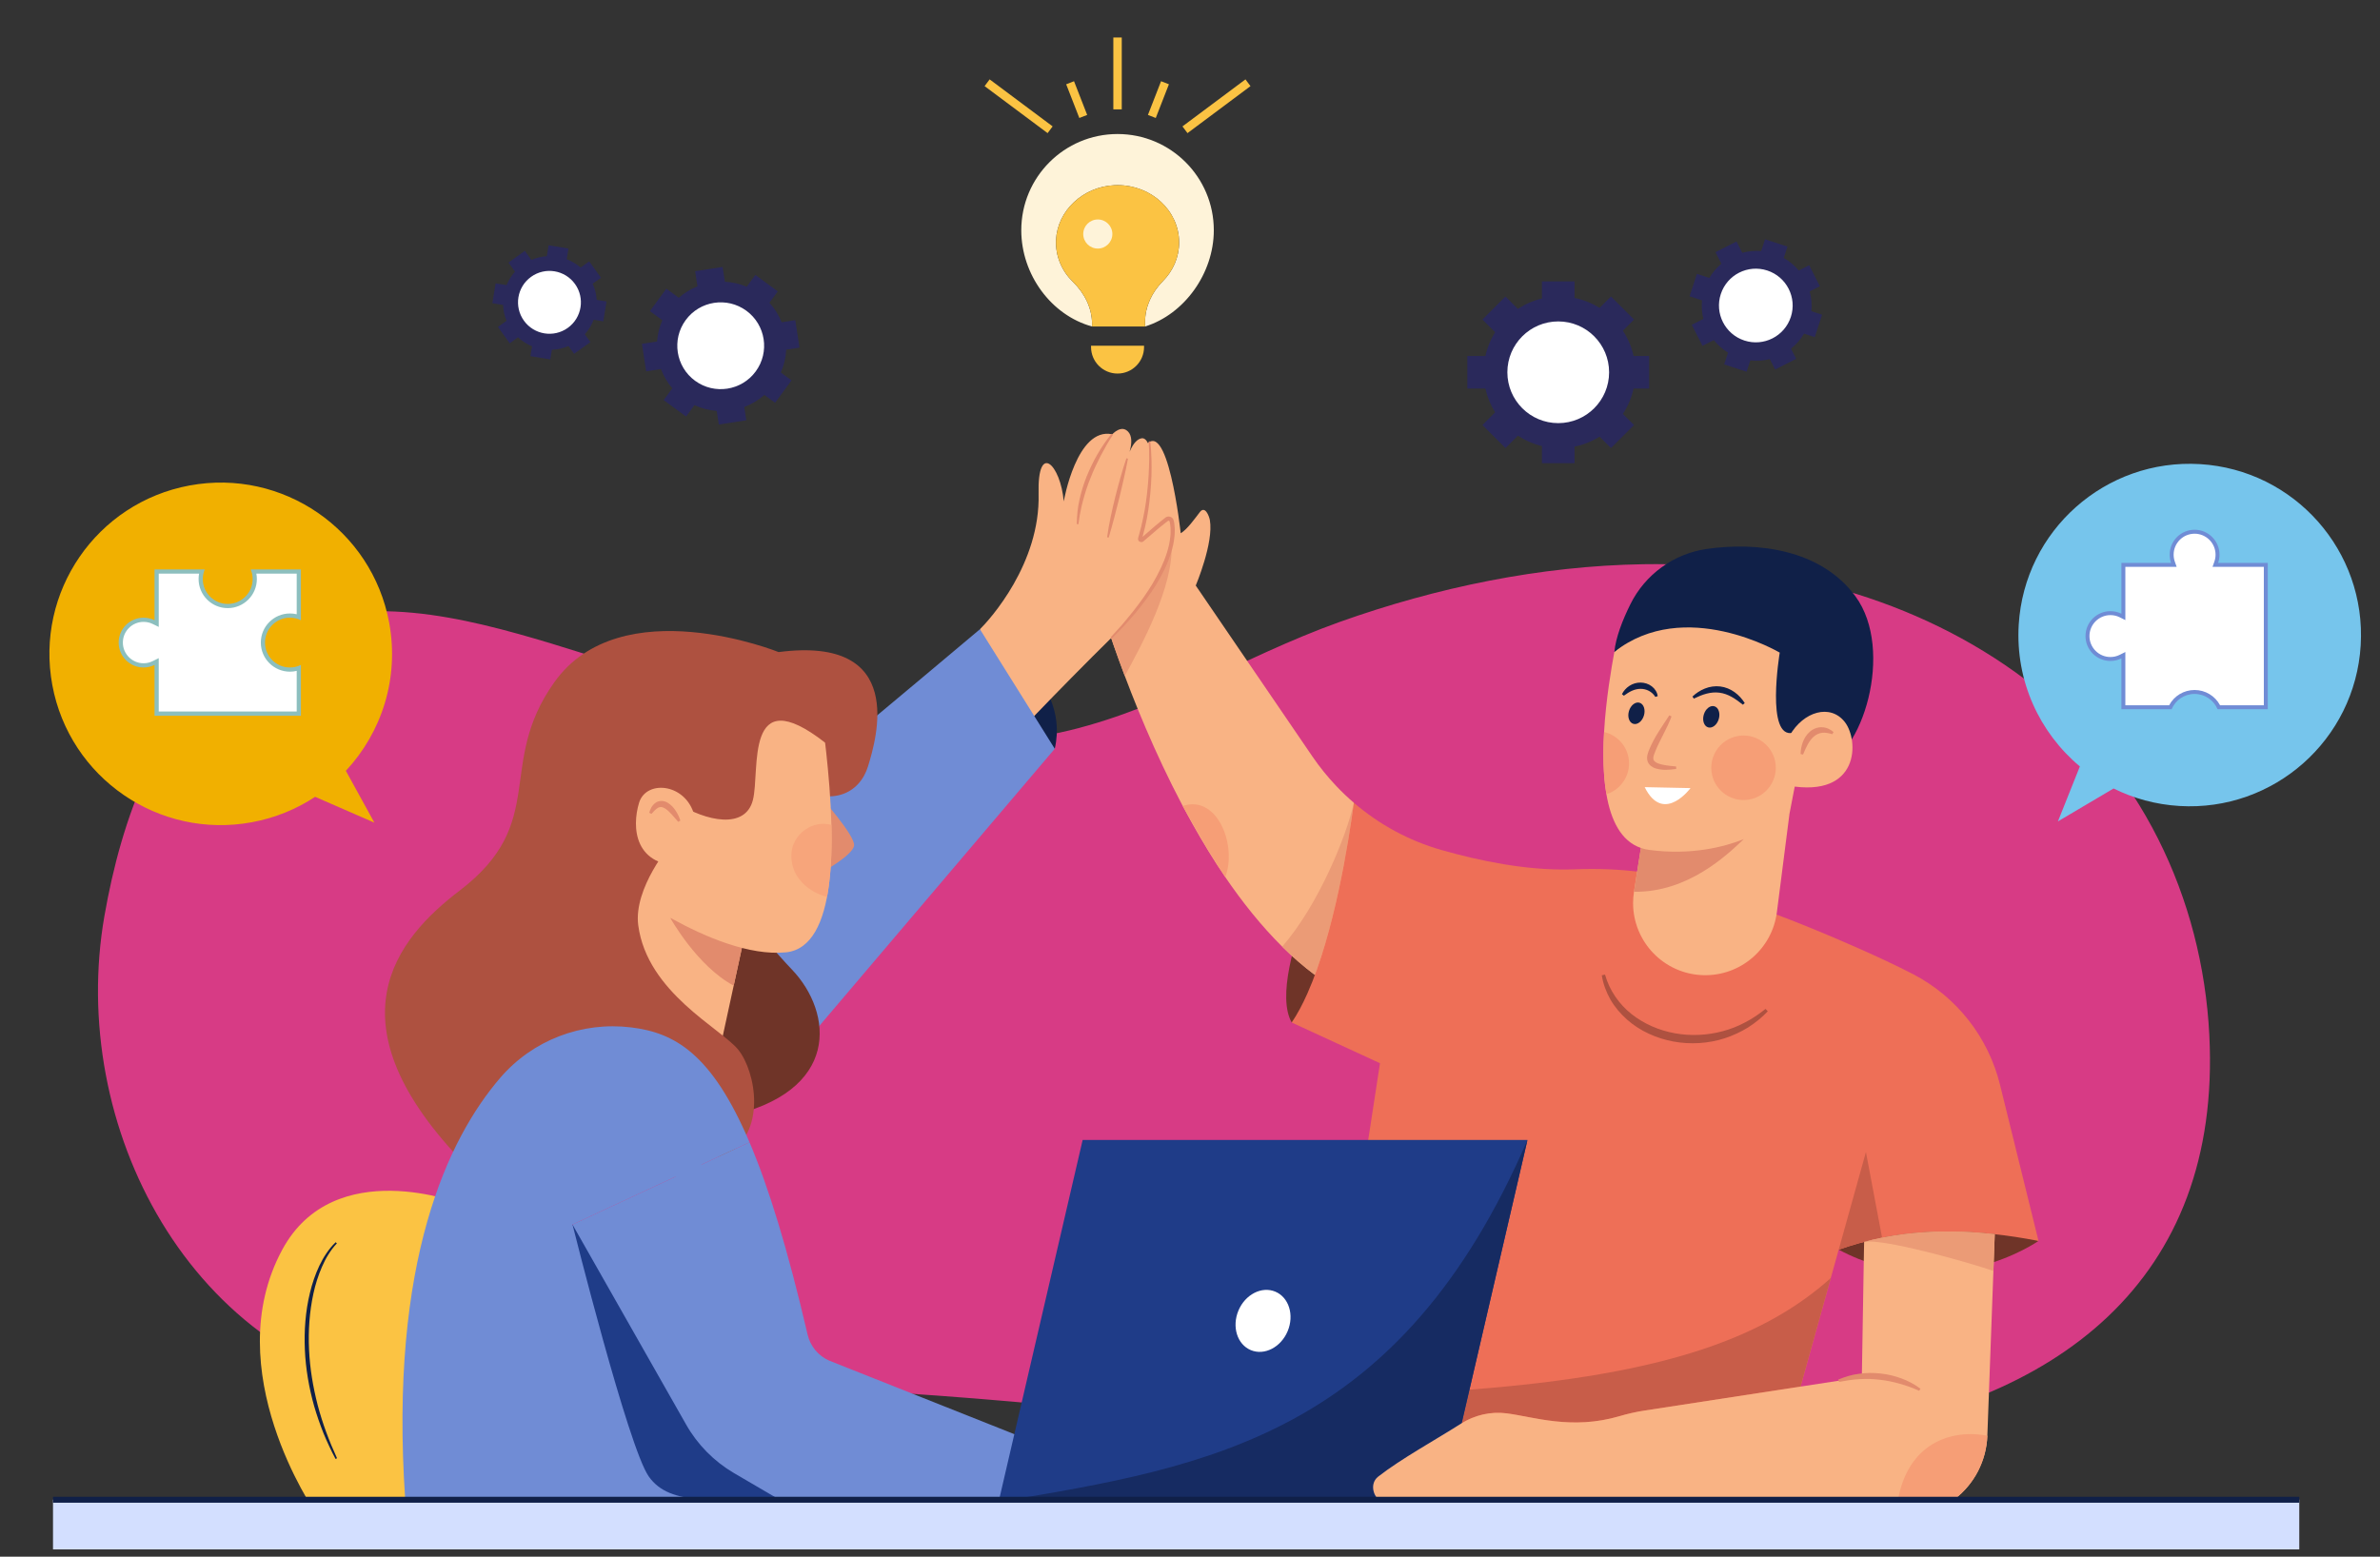 <?xml version="1.0" encoding="UTF-8" standalone="no"?>
<svg
   id="e1b1e002-d924-4d22-bacb-5c9d93bf569d"
   data-name="Layer 1"
   width="1119"
   height="732.13"
   viewBox="0 0 1119 732.13"
   version="1.1"
   sodipodi:docname="page3.svg"
   inkscape:version="1.1 (c68e22c387, 2021-05-23)"
   xmlns:inkscape="http://www.inkscape.org/namespaces/inkscape"
   xmlns:sodipodi="http://sodipodi.sourceforge.net/DTD/sodipodi-0.dtd"
   xmlns:xlink="http://www.w3.org/1999/xlink"
   xmlns="http://www.w3.org/2000/svg"
   xmlns:svg="http://www.w3.org/2000/svg"
   xmlns:rdf="http://www.w3.org/1999/02/22-rdf-syntax-ns#"
   xmlns:cc="http://creativecommons.org/ns#"
   xmlns:dc="http://purl.org/dc/elements/1.1/">
  <rect x="0" y="0" width="1119" height="732.13" fill="#333333" stroke="none"/>
  <sodipodi:namedview
     id="namedview461"
     pagecolor="#ffffff"
     bordercolor="#666666"
     borderopacity="1.0"
     inkscape:pageshadow="2"
     inkscape:pageopacity="0.0"
     inkscape:pagecheckerboard="0"
     showgrid="false"
     inkscape:zoom="0.28068785"
     inkscape:cx="1457.1347"
     inkscape:cy="844.35431"
     inkscape:window-width="1920"
     inkscape:window-height="1000"
     inkscape:window-x="-11"
     inkscape:window-y="-11"
     inkscape:window-maximized="1"
     inkscape:current-layer="e1b1e002-d924-4d22-bacb-5c9d93bf569d" />
  <defs
     id="defs10">
    <linearGradient
       id="a5379cfd-588e-41af-a564-cd72c8f0ee48"
       x1="729.01"
       y1="758.4"
       x2="729.01"
       y2="122.4"
       gradientUnits="userSpaceOnUse">
      <stop
         offset="0"
         stop-color="gray"
         stop-opacity="0.25"
         id="stop2" />
      <stop
         offset="0.54"
         stop-color="gray"
         stop-opacity="0.12"
         id="stop4" />
      <stop
         offset="1"
         stop-color="gray"
         stop-opacity="0.1"
         id="stop6" />
    </linearGradient>
    <linearGradient
       id="bd728978-41b2-43c0-bd97-469b38b81c56"
       x1="-861.71"
       y1="737.12"
       x2="-861.71"
       y2="290.85"
       gradientTransform="translate(1240.08)"
       xlink:href="#a5379cfd-588e-41af-a564-cd72c8f0ee48" />
  </defs>
  <title
     id="title12">gifts</title>
  <path
     d="m -6322.417,-742.816 h 4000 V -3409.483 h -4000 z"
     style="fill:#ffffff;fill-opacity:1;fill-rule:nonzero;stroke:none;stroke-width:0.133"
     id="path1288" />
  <g
     id="g14166">
    <g
       id="g1805"
       transform="matrix(0.348,0,0,0.348,1202.615,226.56)">
      <path
         d="m -470.85,748.06 c 16.733,331.453 -206.12,501.627 -527.547,542.053 -360.56,45.347 -730.773,-15.813 -1089.813,-46.92 -135.253,-11.72 -270.947,-20.533 -406.8,-19.787 -128.024,0.693 -266.613,35.733 -392.379,16.347 -314.377,-48.493 -476.387,-371.093 -427.4,-652.453 22.887,-131.44 73.424,-276.853 187.027,-356.68 114.261,-80.28 247.168,-59.747 372.432,-24.88 228.12,63.48 476.68,182.6 718.387,135.987 138.52,-26.72 259.253,-105.16 390.813,-152.107 131.173,-46.8 271.32,-75.96 410.787,-78.133 182.373,-2.853 368.867,44.8 516.347,156.24 155.52,117.52 238.813,295.32 248.147,480.333"
         style="fill:#d73b85;fill-opacity:1;fill-rule:nonzero;stroke:none;stroke-width:0.133"
         id="path1292" />
      <path
         d="m -701.65,1026.02 c 0,0 -125.64,88.6 -269.96,11.827 l 134.973,-75.32 134.987,63.493"
         style="fill:#6f3428;fill-opacity:1;fill-rule:nonzero;stroke:none;stroke-width:0.133"
         id="path1294" />
      <path
         d="m -1626.677,433.846 c 0,0 -122.24,229.253 -83.973,296.973 l 139.187,-77.267 -55.213,-219.707"
         style="fill:#6f3428;fill-opacity:1;fill-rule:nonzero;stroke:none;stroke-width:0.133"
         id="path1296" />
      <path
         d="m -1679.304,666.58 c -15.293,-11.427 -30.027,-24.267 -44.187,-38.253 -27.853,-27.64 -53.493,-59.707 -76.867,-93.933 v -0.053 c -15.693,-22.973 -30.36,-46.973 -43.947,-71.253 -39.293,-70.04 -70,-142.533 -91.827,-200.587 -22.8,-60.56 -36.053,-105.48 -39.573,-115.76 -0.4,-1.2 -0.68,-1.933 -0.853,-2.16 l 66.12,-189.853 c 31.96,-51.173 49.867,114.907 49.867,114.907 8.813,-5.173 19.507,-20.347 25.813,-28.547 7.107,-9.267 12.573,5.413 13.533,10.64 5.52,30.533 -19.04,88.587 -19.04,88.587 l 157.653,231.067 c 9.667,14.16 20.48,27.52 32.187,39.853 7.507,7.96 15.467,15.533 23.773,22.64 13.987,59.413 12.56,173.973 -52.653,232.707"
         style="fill:#f9b384;fill-opacity:1;fill-rule:nonzero;stroke:none;stroke-width:0.133"
         id="path1298" />
      <path
         d="m -1679.304,666.58 c -15.293,-11.427 -30.027,-24.267 -44.187,-38.253 49.307,-56.48 87.053,-150.133 96.72,-193.96 -0.093,-0.093 -0.2,-0.187 -0.293,-0.28 -1.147,-1.093 -2.213,-2.187 -2.067,-2.187 0.107,0 0.8,0.533 2.48,1.973 v 0 0 0 0 c -6.373,47.253 -22.827,152.6 -52.6,232.667 -0.013,0.013 -0.04,0.027 -0.053,0.04"
         style="fill:#eb9b76;fill-opacity:1;fill-rule:nonzero;stroke:none;stroke-width:0.133"
         id="path1300" />
      <path
         d="m -701.637,1026.046 c -86.133,-16.773 -154.027,-15.693 -211.333,-4.333 -20.813,4.16 -40.2,9.613 -58.627,16.16 l -17.347,62.133 -34.227,122.88 -22.227,79.827 -20.24,72.493 -11.373,40.88 h -611 l 96.667,-630.213 -119.293,-55.04 c 7.68,-11.307 14.733,-24.613 21.267,-39.347 36.213,-81.587 55.667,-205.253 62.72,-257.613 34.107,29.333 74.307,51.28 118.147,63.787 52.027,14.84 114.733,27.693 173.413,26.32 2.053,-0.053 4.04,-0.107 6.027,-0.16 135.72,-5.293 196.28,35.933 196.28,35.933 30.693,6.08 110.76,36.84 180.627,67.6 30.827,13.48 59.653,27.013 81.48,38.373 58.68,30.653 101.267,85.12 117.067,149.427 l 51.973,210.893"
         style="fill:#ee6f57;fill-opacity:1;fill-rule:nonzero;stroke:none;stroke-width:0.133"
         id="path1302" />
      <path
         d="m -971.597,1037.873 36.787,-131.973 21.84,115.813 v 0 c -2.52,0.507 -5.027,1.027 -7.493,1.573 -18,3.92 -34.933,8.827 -51.12,14.573 -0.013,0 -0.013,0.013 -0.013,0.013"
         style="fill:#c85d49;fill-opacity:1;fill-rule:nonzero;stroke:none;stroke-width:0.133"
         id="path1304" />
      <path
         d="m -1800.357,534.34 c -0.107,-0.16 -0.213,-0.32 -0.333,-0.48 0.12,0.16 0.227,0.32 0.333,0.48 v 0 m -0.427,-0.64 c -0.053,-0.067 -0.093,-0.133 -0.147,-0.2 0.053,0.067 0.093,0.133 0.147,0.2 m -56.893,-95.133 c -0.053,-0.107 -0.107,-0.2 -0.16,-0.293 0,0 0,0 0,-0.013 0.053,0.107 0.107,0.2 0.16,0.307"
         style="fill:#efc9c2;fill-opacity:1;fill-rule:nonzero;stroke:none;stroke-width:0.133"
         id="path1306" />
      <path
         d="m -1800.357,534.34 v 0 c -0.107,-0.16 -0.213,-0.32 -0.333,-0.48 -0.027,-0.053 -0.067,-0.107 -0.093,-0.16 -0.053,-0.067 -0.093,-0.133 -0.147,-0.2 -15.387,-22.6 -27.733,-43.44 -56.747,-94.933 -0.053,-0.107 -0.107,-0.2 -0.16,-0.307 4.667,-1.587 9.133,-2.333 13.4,-2.333 37.987,0 58.853,59.093 44.08,98.413"
         style="fill:#f69e76;fill-opacity:1;fill-rule:nonzero;stroke:none;stroke-width:0.133"
         id="path1308" />
      <path
         d="m -1023.17,1222.886 v 0 l 34.227,-122.88 6.64,-23.773 v 0 l -40.867,146.653"
         style="fill:#c89186;fill-opacity:1;fill-rule:nonzero;stroke:none;stroke-width:0.133"
         id="path1310" />
      <path
         d="m -1480.984,1272.406 10.533,-45.387 c 270.653,-20.373 400.96,-72.96 488.147,-150.787 l -6.64,23.773 -34.227,122.88 -210.48,32.347 c -11.493,1.76 -22.867,4.32 -34.067,7.627 -21.28,6.267 -41.173,8.493 -59.587,8.493 -37.48,0 -68.773,-9.227 -92.907,-12.307 -3.867,-0.507 -7.733,-0.747 -11.6,-0.747 -17.293,0 -34.347,4.933 -49.173,14.107"
         style="fill:#c85d49;fill-opacity:1;fill-rule:nonzero;stroke:none;stroke-width:0.133"
         id="path1312" />
      <path
         d="m -1936.13,262.5 v 0 c -22.8,-60.56 -36.053,-105.48 -39.573,-115.76 l 102.587,-63.547 c 3.92,57.827 -41.813,140.24 -63.013,179.307"
         style="fill:#eb9b76;fill-opacity:1;fill-rule:nonzero;stroke:none;stroke-width:0.133"
         id="path1314" />
      <path
         d="m -1287.317,666.1 c 5.987,21.28 18.867,39.867 35.747,53.293 16.947,13.387 37.36,22.2 58.667,26.013 21.293,3.867 43.453,2.853 64.453,-2.773 10.533,-2.76 20.76,-6.773 30.413,-11.96 9.787,-4.973 18.88,-11.267 27.587,-18.213 l 3.027,3.24 c -7.827,8.373 -16.92,15.6 -26.653,21.867 -9.867,6.067 -20.48,10.987 -31.56,14.6 -22.213,7.173 -46.267,8.613 -69.307,4.373 -22.973,-4.28 -45.213,-14.147 -62.813,-29.8 -8.76,-7.8 -16.44,-16.853 -22.293,-27 -5.733,-10.187 -9.88,-21.267 -11.613,-32.693 l 4.347,-0.947"
         style="fill:#ae5140;fill-opacity:1;fill-rule:nonzero;stroke:none;stroke-width:0.133"
         id="path1316" />
      <path
         d="m -1038.117,448.873 -17,132.88 c -6.32,49.64 -49.293,86.48 -99.333,85.12 -53.613,-1.427 -94.947,-45.493 -94.947,-97.293 0,-5.053 0.387,-10.227 1.187,-15.4 l 3.067,-19.44 12,-75.8 67.547,-3.467 127.48,-6.6"
         style="fill:#f9b384;fill-opacity:1;fill-rule:nonzero;stroke:none;stroke-width:0.133"
         id="path1318" />
      <path
         d="m -1274.69,229.953 c 1.893,-19.587 11.053,-42.933 21.493,-64.107 19.973,-40.467 58.613,-68.56 103.267,-75 67.08,-9.68 153.827,-0.24 201.053,64.187 53.253,72.64 9,217.88 -48.093,230.267 -57.093,12.387 -277.72,-155.347 -277.72,-155.347"
         style="fill:#102048;fill-opacity:1;fill-rule:nonzero;stroke:none;stroke-width:0.133"
         id="path1320" />
      <path
         d="m -1099.811,482.993 c -22.8,21.6 -75.333,72.147 -148.4,71.187 l 15.067,-95.24 67.547,-3.467 65.787,27.52"
         style="fill:#e28b6d;fill-opacity:1;fill-rule:nonzero;stroke:none;stroke-width:0.133"
         id="path1322" />
      <path
         d="m -1002.584,264.206 -10.173,52.933 -2.507,12.96 -10.013,52.08 -5.733,29.853 -7.107,36.84 -34.747,20.867 c 0,0 -9.493,6.373 -26.947,13.253 l -0.053,0.053 c -26.333,10.467 -70.733,22.067 -127.707,14.56 -3.987,-0.507 -7.733,-1.427 -11.253,-2.68 -26.84,-9.147 -40.6,-37.413 -46.627,-72.6 -4.44,-25.867 -4.773,-55.493 -3.133,-84.093 2.56,-44.867 10.013,-87.213 13.88,-108.253 59.76,-53.4 141.347,-63.12 201.84,-74.947 l 70.28,109.173"
         style="fill:#f9b384;fill-opacity:1;fill-rule:nonzero;stroke:none;stroke-width:0.133"
         id="path1324" />
      <path
         d="m -1274.69,229.953 c 95.187,-74.92 223.413,0.987 223.413,0.987 0,0 -19.6,118 18.307,108.253 37.907,-9.733 76.36,-88.627 76.36,-88.627 l -86.76,-125.08 -189.787,32.693 -41.533,71.773"
         style="fill:#102048;fill-opacity:1;fill-rule:nonzero;stroke:none;stroke-width:0.133"
         id="path1326" />
      <path
         d="m -1037.877,343.073 c 18.64,-32.747 54.947,-43.253 74.467,-18.413 19.507,24.84 20.267,103 -75.707,86.12 l 1.24,-67.707"
         style="fill:#f9b384;fill-opacity:1;fill-rule:nonzero;stroke:none;stroke-width:0.133"
         id="path1328" />
      <path
         d="m -1197.45,317.206 c -6.187,16.693 -15.747,31.56 -21.973,47.213 -0.72,1.893 -1.653,4.067 -2.107,5.733 -0.507,1.653 -0.773,3.267 -0.493,4.493 0.053,1.32 0.8,2.24 1.72,3.32 1.16,0.96 2.573,1.907 4.373,2.587 7.16,2.747 16.027,3.427 24.653,4.28 l 0.093,3.333 c -8.747,1.16 -17.733,2.2 -27.267,-0.56 -2.373,-0.627 -4.8,-1.88 -7.08,-3.627 -2.133,-1.907 -4.253,-4.667 -4.667,-7.773 -0.64,-3.053 -0.133,-5.907 0.56,-8.413 0.693,-2.533 1.453,-4.413 2.347,-6.573 7,-16.8 17.4,-30.947 26.853,-45.507 l 2.987,1.493"
         style="fill:#e28b6d;fill-opacity:1;fill-rule:nonzero;stroke:none;stroke-width:0.133"
         id="path1330" />
      <path
         d="m -1133.637,320.726 c -2.333,7.867 -8.76,12.907 -14.347,11.253 -5.587,-1.653 -8.227,-9.373 -5.893,-17.24 2.32,-7.88 8.747,-12.92 14.333,-11.267 5.587,1.653 8.227,9.373 5.907,17.253"
         style="fill:#102048;fill-opacity:1;fill-rule:nonzero;stroke:none;stroke-width:0.133"
         id="path1332" />
      <path
         d="m -1234.744,315.926 c -2.333,7.88 -8.747,12.92 -14.333,11.267 -5.587,-1.653 -8.24,-9.373 -5.907,-17.253 2.333,-7.867 8.747,-12.907 14.333,-11.253 5.587,1.653 8.24,9.373 5.907,17.24"
         style="fill:#102048;fill-opacity:1;fill-rule:nonzero;stroke:none;stroke-width:0.133"
         id="path1334" />
      <path
         d="m -1169.21,290.353 c 4.8,-4.56 10.48,-8.347 16.893,-10.88 6.387,-2.56 13.6,-3.64 20.68,-2.787 7.08,0.853 13.813,3.693 19.387,7.733 5.6,4.027 10.16,9.107 13.693,14.72 l -2.507,2.2 c -5.053,-3.947 -9.973,-7.693 -15.213,-10.6 -5.227,-2.893 -10.733,-4.893 -16.413,-5.627 -5.68,-0.773 -11.533,-0.213 -17.333,1.267 -5.813,1.507 -11.52,3.987 -17.293,6.707 l -1.893,-2.733"
         style="fill:#102048;fill-opacity:1;fill-rule:nonzero;stroke:none;stroke-width:0.133"
         id="path1336" />
      <path
         d="m -1219.317,290.806 c -4.653,-7.4 -12.24,-10.92 -20,-10.907 -3.867,0.013 -7.76,0.92 -11.493,2.56 -3.747,1.64 -7.307,4.013 -11.027,6.72 l -2.6,-2.093 c 2.213,-4.4 5.64,-8.36 10.027,-11.2 4.36,-2.867 9.707,-4.533 15.12,-4.467 5.4,0.053 10.853,1.747 15.147,5.067 4.307,3.253 7.413,8.16 8,13.28 l -3.173,1.04"
         style="fill:#102048;fill-opacity:1;fill-rule:nonzero;stroke:none;stroke-width:0.133"
         id="path1338" />
      <path
         d="m -1233.704,412.766 61.88,1.293 c 0,0 -34.307,46.533 -59.507,3.227 l -2.373,-4.52"
         style="fill:#ffffff;fill-opacity:1;fill-rule:nonzero;stroke:none;stroke-width:0.133"
         id="path1340" />
      <path
         d="m -1023.051,368.046 c 0.027,-5.333 0.973,-10.693 2.893,-15.88 1.88,-5.16 4.893,-10.187 9.36,-14.16 4.4,-3.973 10.627,-6.493 16.707,-6.187 6.093,0.187 11.48,2.92 15.533,6.507 l -1.667,2.893 c -4.827,-1.467 -9.467,-2.44 -13.72,-1.92 -4.227,0.507 -8,2.28 -11.267,5.093 -3.307,2.8 -6,6.64 -8.333,10.8 -2.32,4.2 -4.213,8.76 -6.24,13.493 l -3.267,-0.64"
         style="fill:#e28b6d;fill-opacity:1;fill-rule:nonzero;stroke:none;stroke-width:0.133"
         id="path1342" />
      <path
         d="m -1100.17,430.18 c -24.08,0 -43.587,-19.52 -43.587,-43.587 0,-24.08 19.507,-43.587 43.587,-43.587 24.067,0 43.587,19.507 43.587,43.587 0,24.067 -19.52,43.587 -43.587,43.587"
         style="fill:#f69e76;fill-opacity:1;fill-rule:nonzero;stroke:none;stroke-width:0.133"
         id="path1344" />
      <path
         d="m -1285.45,422.326 v 0 c -2.88,-16.773 -4.027,-35.133 -4.04,-53.76 0,-10.093 0.333,-20.28 0.907,-30.333 19.333,4.493 33.72,21.773 33.72,42.467 0,19.507 -12.907,36.053 -30.587,41.627"
         style="fill:#f69e76;fill-opacity:1;fill-rule:nonzero;stroke:none;stroke-width:0.133"
         id="path1346" />
      <path
         d="m -2131.837,199.353 c 0,0 124.107,60.733 101.093,161.52 l -82.067,22.973 -19.027,-184.493"
         style="fill:#102048;fill-opacity:1;fill-rule:nonzero;stroke:none;stroke-width:0.133"
         id="path1348" />
      <path
         d="m -2131.837,199.353 c 13.333,-13.12 81.613,-88.587 79.24,-182.893 -1.813,-71.52 29.893,-39.213 33.973,10.133 0,0 17.44,-100.933 65.52,-90.707 l -14.12,19.347 c 0,0 18.227,-34.187 32.933,-25.04 14.72,9.147 1.387,38.4 1.387,38.4 0,0 6.867,-25.36 19.48,-27.293 12.613,-1.933 24.187,37.787 -4.027,141.467 0,0 30.573,-30.307 42.64,-35.413 12.08,-5.12 11.267,74.2 -74.413,158.613 -85.667,84.413 -146.28,149.693 -146.28,149.693 l -36.333,-156.307"
         style="fill:#f9b384;fill-opacity:1;fill-rule:nonzero;stroke:none;stroke-width:0.133"
         id="path1350" />
      <path
         d="m -2631.864,612.86 c 3.011,4.653 500.027,-413.507 500.027,-413.507 l 101.093,161.52 -507.305,597.387 -93.815,-345.4"
         style="fill:#708cd5;fill-opacity:1;fill-rule:nonzero;stroke:none;stroke-width:0.133"
         id="path1352" />
      <path
         d="m -1952.224,-63.434 c -5.92,9.133 -11.4,18.627 -16.44,28.28 -4.96,9.693 -9.667,19.52 -13.587,29.653 -4.16,10.04 -7.493,20.387 -10.267,30.88 l -2.04,7.88 -1.573,8 c -1.347,5.293 -1.627,10.733 -2.653,16.133 l -2.213,-0.12 c 0.133,-11.067 1.147,-22.213 3.64,-33.053 2.453,-10.84 5.68,-21.533 9.88,-31.813 4.28,-10.24 8.973,-20.32 14.613,-29.88 5.6,-9.573 11.72,-18.8 18.88,-27.32 l 1.76,1.36"
         style="fill:#e28b6d;fill-opacity:1;fill-rule:nonzero;stroke:none;stroke-width:0.133"
         id="path1354" />
      <path
         d="m -1931.824,-31.127 c -1.653,9.013 -3.6,17.96 -5.6,26.88 -1.92,8.947 -4.227,17.8 -6.267,26.707 l -6.773,26.573 c -2.373,8.827 -4.747,17.653 -7.4,26.427 l -2.173,-0.467 c 1.187,-9.12 2.933,-18.12 4.747,-27.107 1.893,-8.96 3.973,-17.88 6.133,-26.773 2.347,-8.853 4.507,-17.747 7.08,-26.533 2.52,-8.813 5.12,-17.587 8.107,-26.28 l 2.147,0.573"
         style="fill:#e28b6d;fill-opacity:1;fill-rule:nonzero;stroke:none;stroke-width:0.133"
         id="path1356" />
      <path
         d="m -1901.677,-54.607 c 3.24,31.093 1.827,62.467 -2.773,93.4 -1.253,7.707 -2.587,15.427 -4.453,23.04 -0.88,3.827 -1.827,7.627 -2.92,11.387 l -0.787,2.84 -0.36,1.32 c 0.053,-0.133 0.027,-0.453 -0.107,-0.653 -0.173,-0.427 -0.92,-0.547 -1.293,-0.267 l 1.987,-1.76 c 5.827,-5.16 11.707,-10.267 17.667,-15.293 l 9.04,-7.453 c 1.6,-1.267 2.92,-2.347 4.813,-3.733 2.667,-1.827 6.52,-1.507 8.867,0.773 1.187,0.987 1.973,2.947 2.107,4 l 0.573,3.027 c 0.213,2.013 0.56,4.04 0.587,6.067 0.12,2.013 0.187,4.04 0.067,6.04 -0.04,2.027 -0.12,4.027 -0.387,6.013 -0.707,7.987 -2.587,15.76 -4.987,23.293 -4.893,15.067 -11.973,29.227 -20.227,42.56 -8.307,13.293 -17.76,25.773 -27.68,37.813 -5.013,5.987 -10.373,11.653 -15.533,17.493 l -16.307,16.733 -1.587,-1.56 15.6,-17.24 c 4.907,-5.987 10.013,-11.813 14.76,-17.92 9.573,-12.133 18.667,-24.653 26.547,-37.88 7.747,-13.28 14.733,-27.053 19.28,-41.613 2.253,-7.253 4,-14.693 4.613,-22.2 0.24,-1.867 0.293,-3.747 0.32,-5.613 0.093,-1.88 0.013,-3.733 -0.093,-5.587 -0.04,-1.867 -0.373,-3.68 -0.573,-5.52 l -0.52,-2.693 c -0.16,-0.867 -0.2,-0.787 -0.453,-1.107 -0.453,-0.467 -1.333,-0.573 -1.893,-0.173 l -4.413,3.387 -8.987,7.307 c -5.947,4.947 -11.827,10 -17.667,15.107 l -2.387,2.053 c -1.947,1.56 -5.213,0.853 -6.373,-1.267 -0.653,-1.027 -0.787,-2.4 -0.493,-3.453 l 0.413,-1.493 0.787,-2.773 c 1.093,-3.693 2.067,-7.413 2.947,-11.16 1.827,-7.48 3.347,-15.04 4.733,-22.627 2.613,-15.213 4.293,-30.6 5.227,-46.04 0.933,-15.413 1.28,-30.947 0.107,-46.347 l 2.213,-0.227"
         style="fill:#e28b6d;fill-opacity:1;fill-rule:nonzero;stroke:none;stroke-width:0.133"
         id="path1358" />
      <path
         d="m -2832.564,975.953 c 0,0 -171.719,-67.733 -241.844,61.853 -88.176,162.947 44.315,354.427 44.315,354.427 h 233.071 l -35.541,-416.28"
         style="fill:#fbc343;fill-opacity:1;fill-rule:nonzero;stroke:none;stroke-width:0.133"
         id="path1360" />
      <path
         d="m -3000.666,1029.38 c -4.377,4.533 -8.109,9.653 -11.463,14.987 -3.381,5.32 -6.176,11.013 -8.713,16.8 -5.033,11.587 -8.869,23.72 -11.528,36.093 -5.359,24.773 -7.071,50.28 -5.881,75.6 1.105,25.36 5.364,50.533 11.693,75.133 6.461,24.6 15.437,48.52 26.112,71.72 l -1.987,0.987 c -2.909,-5.707 -5.984,-11.36 -8.588,-17.24 -1.327,-2.92 -2.767,-5.8 -4.004,-8.76 l -3.768,-8.88 c -4.721,-11.973 -8.975,-24.133 -12.556,-36.507 -6.971,-24.8 -11.453,-50.387 -12.555,-76.187 -1.119,-25.773 0.737,-51.8 6.857,-76.947 3.031,-12.56 7.187,-24.893 12.701,-36.613 2.832,-5.827 5.921,-11.547 9.612,-16.893 3.637,-5.373 7.741,-10.453 12.52,-14.893 l 1.547,1.6"
         style="fill:#102048;fill-opacity:1;fill-rule:nonzero;stroke:none;stroke-width:0.133"
         id="path1362" />
      <path
         d="m -2389.624,407.66 c 56.32,34.373 95.24,13.933 106.613,-23.16 11.373,-37.08 52.947,-176.813 -120.827,-154.28 0,0 -212.956,-85.867 -303.069,40.813 -79.497,111.747 -6.557,189 -128.027,281.653 -84.7,64.613 -180.721,178.133 9.753,372.28 l 206.583,-56.92 228.973,-460.387"
         style="fill:#ae5140;fill-opacity:1;fill-rule:nonzero;stroke:none;stroke-width:0.133"
         id="path1364" />
      <path
         d="m -2453.784,569.686 c 4.213,19.653 49.787,70.56 68.013,89.667 55.133,57.72 67.293,166.027 -89.88,199.12 l -88.425,-205.973 110.292,-82.813"
         style="fill:#6f3428;fill-opacity:1;fill-rule:nonzero;stroke:none;stroke-width:0.133"
         id="path1366" />
      <path
         d="m -2445.944,595.446 -18.587,85.56 -28.88,133.16 -161.197,-34.053 37.925,-261.147 164.379,73.627 6.36,2.853"
         style="fill:#f9b384;fill-opacity:1;fill-rule:nonzero;stroke:none;stroke-width:0.133"
         id="path1368" />
      <path
         d="m -2346.757,426.26 c 0,0 46.52,52.16 44.88,65.427 -1.64,13.28 -44.88,37.067 -44.88,37.067 v -102.493"
         style="fill:#e28b6d;fill-opacity:1;fill-rule:nonzero;stroke:none;stroke-width:0.133"
         id="path1370" />
      <path
         d="m -2445.944,595.446 -18.587,85.56 c -49.587,-26.373 -85.743,-91.653 -85.743,-91.653 l 97.969,3.24 6.36,2.853"
         style="fill:#e28b6d;fill-opacity:1;fill-rule:nonzero;stroke:none;stroke-width:0.133"
         id="path1372" />
      <path
         d="m -2335.864,544.953 c -6.533,49.573 -23.027,87.667 -58.28,91.08 -97.453,9.44 -237.72,-99.72 -237.72,-99.72 l 7.563,-199.92 105.984,-65.387 171.533,31.84 c 2.053,22.573 12.573,91.6 14.28,161.027 0.68,27.973 -0.067,56 -3.36,81.08"
         style="fill:#f9b384;fill-opacity:1;fill-rule:nonzero;stroke:none;stroke-width:0.133"
         id="path1374" />
      <path
         d="m -2319.824,336.393 -21.147,16.293 c -110.253,-86.027 -87.4,37.893 -97.64,77.587 -10.227,39.68 -62.48,29.227 -103.248,3.573 l -7.277,55.56 -122.529,3.867 -7.107,-155.28 122.187,-95.52 226.188,44.12 10.573,49.8"
         style="fill:#ae5140;fill-opacity:1;fill-rule:nonzero;stroke:none;stroke-width:0.133"
         id="path1376" />
      <path
         d="m -2478.117,912.966 c 60.187,-32.293 43.12,-116.56 19.693,-145.4 -23.427,-28.84 -122.979,-77.227 -135.053,-168.027 -6.716,-50.507 44.341,-110.133 44.341,-110.133 l -103.576,-55.573 -106.135,166.867 80.075,286.573 200.655,25.693"
         style="fill:#ae5140;fill-opacity:1;fill-rule:nonzero;stroke:none;stroke-width:0.133"
         id="path1378" />
      <path
         d="m -2403.13,1375.473 -505.176,0.347 c -22.06,-323.467 58.563,-488.867 128.272,-570.12 43.893,-51.12 110.189,-76.413 177.055,-68.227 58.165,7.16 108.649,34.8 159.823,155.227 l -239.14,111.213 153.513,270.293 c 15.413,27.187 37.76,49.813 64.707,65.613 l 60.947,35.653"
         style="fill:#708cd5;fill-opacity:1;fill-rule:nonzero;stroke:none;stroke-width:0.133"
         id="path1380" />
      <path
         d="m -2682.297,1003.913 c 0,0 75.168,300.867 103.027,340.453 29.004,41.227 91.273,30.867 199.793,31.107 336.093,0.72 0,0 0,0 l -137.093,-305.44 -165.727,-66.12"
         style="fill:#1f3c88;fill-opacity:1;fill-rule:nonzero;stroke:none;stroke-width:0.133"
         id="path1382" />
      <path
         d="m -2068.997,1293.686 -21.733,79.947 -288.747,1.84 h -23.653 l -60.947,-35.653 c -26.947,-15.8 -49.293,-38.427 -64.707,-65.613 l -153.513,-270.293 239.14,-111.213 c 25.707,60.32 51.52,144.013 78.52,260 3.64,15.64 14.507,28.72 29.227,35.147 l 266.413,105.84"
         style="fill:#708cd5;fill-opacity:1;fill-rule:nonzero;stroke:none;stroke-width:0.133"
         id="path1384" />
      <path
         d="m -2516.57,455.833 c -8.68,-48.173 -65.839,-54.547 -75.789,-22 -9.949,32.547 -7.521,88.467 64.256,85.147 l 11.533,-63.147"
         style="fill:#f9b384;fill-opacity:1;fill-rule:nonzero;stroke:none;stroke-width:0.133"
         id="path1386" />
      <path
         d="m -2539.508,459.62 -8.947,-10.213 c -2.972,-3.187 -6.051,-6.253 -9.255,-8.08 -3.267,-1.827 -5.855,-2.347 -8.859,-0.747 -3.077,1.573 -6.025,4.907 -9.079,8.32 l -2.983,-1.493 c 1.271,-4.68 3.348,-9.507 8.015,-13.12 2.233,-1.88 5.549,-2.893 8.725,-2.92 3.193,0.16 6.149,1.16 8.484,2.653 4.764,2.92 8.036,6.84 10.709,10.933 2.657,4.107 4.723,8.453 6.107,13.053 l -2.919,1.613"
         style="fill:#e28b6d;fill-opacity:1;fill-rule:nonzero;stroke:none;stroke-width:0.133"
         id="path1388" />
      <path
         d="m -2338.37,560.766 c 0.96,-5.12 1.8,-10.4 2.507,-15.813 1.027,-7.787 1.8,-15.84 2.36,-24.107 0.04,-0.013 0.08,-0.04 0.107,-0.067 -0.907,14.52 -2.467,28.573 -4.973,39.987"
         style="fill:#8986bc;fill-opacity:1;fill-rule:nonzero;stroke:none;stroke-width:0.133"
         id="path1390" />
      <path
         d="m -2333.504,520.846 c 0.6,-8.72 0.96,-17.653 1.12,-26.693 -0.133,8.733 -0.453,17.773 -1.013,26.627 -0.027,0.027 -0.067,0.053 -0.107,0.067 m 1,-56.707 c 0,-0.093 0,-0.173 0,-0.267 0,0.093 0,0.173 0,0.267"
         style="fill:#e48569;fill-opacity:1;fill-rule:nonzero;stroke:none;stroke-width:0.133"
         id="path1392" />
      <path
         d="m -2338.57,560.833 c -3.947,0 -48.093,-13.453 -48.093,-55.827 0,-23.027 20.16,-42.667 43.187,-42.667 3.8,0 7.507,0.507 10.973,1.533 v 0 c 0,0.093 0,0.173 0,0.267 0.213,8.907 0.307,19.227 0.12,30.013 -0.16,9.04 -0.52,17.973 -1.12,26.693 -0.56,8.267 -1.333,16.32 -2.36,24.107 -0.707,5.413 -1.547,10.693 -2.507,15.813 -0.013,0.013 -0.013,0.027 -0.013,0.053 -0.053,0.013 -0.107,0.013 -0.187,0.013"
         style="fill:#f7a57b;fill-opacity:1;fill-rule:nonzero;stroke:none;stroke-width:0.133"
         id="path1394" />
      <path
         d="m -1505.624,1378.566 h -600.96 l 113.52,-488.96 h 600.96 l -113.52,488.96"
         style="fill:#1f3c88;fill-opacity:1;fill-rule:nonzero;stroke:none;stroke-width:0.133"
         id="path1396" />
      <path
         d="m -1505.624,1378.566 h -600.96 c 287.467,-47.413 542.707,-91.467 714.48,-488.96 l -88.88,382.8 c -0.36,0.227 -0.72,0.453 -1.08,0.68 -33.267,21.267 -81.08,47.533 -111.613,71.413 -13.813,10.747 -4.267,32.467 5.067,32.467 l 83.413,-0.28 -0.427,1.88"
         style="fill:#162b62;fill-opacity:1;fill-rule:nonzero;stroke:none;stroke-width:0.133"
         id="path1398" />
      <path
         d="m -1716.104,1148.02 c -9.147,21.827 -31.453,33.267 -49.8,25.573 -18.373,-7.707 -25.827,-31.627 -16.68,-53.453 9.147,-21.813 31.453,-33.267 49.813,-25.56 18.36,7.693 25.827,31.627 16.667,53.44"
         style="fill:#ffffff;fill-opacity:1;fill-rule:nonzero;stroke:none;stroke-width:0.133"
         id="path1400" />
      <path
         d="m -760.77,1016.94 -1.813,49.693 -8.187,222.72 v 0.28 c -0.68,16.827 -5.12,33.093 -12.68,47.76 -7.573,14.56 -18.373,27.52 -31.787,37.813 h -250.4 l -522.973,1.76 c -9.333,0 -18.88,-21.72 -5.067,-32.467 30.533,-23.88 78.347,-50.147 111.613,-71.413 18.36,-11.707 40.253,-16.827 61.853,-14.04 36,4.6 87.907,22.853 152.493,3.813 11.2,-3.307 22.573,-5.867 34.067,-7.627 l 210.48,-32.347 82.84,-12.733 2.333,-140.333 0.747,-42.467 c 7.893,-2.107 15.973,-3.987 24.28,-5.64 43.493,-8.64 93.12,-11.307 152.2,-4.773"
         style="fill:#f9b384;fill-opacity:1;fill-rule:nonzero;stroke:none;stroke-width:0.133"
         id="path1402" />
      <path
         d="m -762.584,1066.633 c -28.48,-10 -132.8,-39.8 -168.013,-39.8 -2.627,0 -4.867,0.16 -6.653,0.52 7.893,-2.107 15.973,-3.987 24.28,-5.64 26.947,-5.347 56.253,-8.413 88.693,-8.413 19.933,0 41.04,1.16 63.507,3.64 l -1.813,49.693"
         style="fill:#eb9b76;fill-opacity:1;fill-rule:nonzero;stroke:none;stroke-width:0.133"
         id="path1404" />
      <path
         d="m -815.237,1375.206 h -76.08 c 11.347,-62.373 53.307,-88.107 97.533,-88.107 7.653,0 15.36,0.76 23.013,2.253 v 0.28 c -0.68,16.827 -5.12,33.093 -12.68,47.76 -7.573,14.56 -18.373,27.52 -31.787,37.813"
         style="fill:#f69e76;fill-opacity:1;fill-rule:nonzero;stroke:none;stroke-width:0.133"
         id="path1406" />
      <path
         d="m -972.13,1213.366 c 8.893,-3.587 18.227,-6.627 27.92,-7.747 9.627,-1.507 19.48,-1.44 29.173,-0.4 9.707,1.027 19.267,3.293 28.373,6.72 9.147,3.36 17.773,7.867 25.56,13.867 l -1.84,2.773 c -8.36,-3.893 -17.227,-6.973 -26.053,-9.52 -8.867,-2.533 -17.893,-4.4 -27.013,-5.4 -9.093,-1.08 -18.293,-1.427 -27.48,-0.8 -9.227,0.373 -18.347,2.013 -27.613,3.68 l -1.027,-3.173"
         style="fill:#e28b6d;fill-opacity:1;fill-rule:nonzero;stroke:none;stroke-width:0.133"
         id="path1408" />
      <path
         d="M -349.33,1442.94 H -3384.17 v -67.24 h 3034.84 v 67.24"
         style="fill:#d3dfff;fill-opacity:1;fill-rule:nonzero;stroke:none;stroke-width:0.133"
         id="path1410" />
      <path
         d="m -3384.17,1379.82 h 3034.84 v -8 H -3384.17 Z"
         style="fill:#102048;fill-opacity:1;fill-rule:nonzero;stroke:none;stroke-width:0.133"
         id="path1412" />
      <path
         d="m -2930.006,190.46 c -23.291,-125.68 -144.052,-208.68 -269.727,-185.387 -125.676,23.293 -208.675,144.053 -185.383,269.72 23.291,125.68 144.051,208.68 269.725,185.387 31.452,-5.827 60.231,-17.76 85.339,-34.347 l 80.061,34.907 -38.525,-70.067 c 48.385,-51.84 72.423,-125.147 58.509,-200.213"
         style="fill:#f1b000;fill-opacity:1;fill-rule:nonzero;stroke:none;stroke-width:0.133"
         id="path1414" />
      <path
         d="m -3244.173,313.406 v -70.413 l -4.107,2.04 c -4.22,2.093 -8.785,3.16 -13.569,3.16 -16.977,0 -30.789,-13.813 -30.789,-30.8 0,-17 13.812,-30.827 30.789,-30.827 4.764,0 9.335,1.053 13.587,3.133 l 4.089,1.987 v -70.333 h 60.98 c -0.957,3.267 -1.443,6.653 -1.443,10.133 0,20.133 16.38,36.507 36.513,36.507 20.133,0 36.512,-16.373 36.512,-36.507 0,-3.48 -0.484,-6.867 -1.443,-10.133 h 60.981 v 61.533 c -3.801,-1.333 -7.817,-2 -11.988,-2 -20.133,0 -36.513,16.373 -36.513,36.507 0,20.12 16.38,36.48 36.513,36.48 4.081,0 8.156,-0.707 11.988,-2.04 v 61.573 h -192.101"
         style="fill:#ffffff;fill-opacity:1;fill-rule:nonzero;stroke:none;stroke-width:0.133"
         id="path1416" />
      <path
         d="m -3049.228,118.5 h -67.859 c 1.707,4.013 2.633,8.387 2.633,12.987 0,18.573 -15.092,33.667 -33.669,33.667 -18.577,0 -33.669,-15.093 -33.669,-33.667 0,-4.6 0.927,-8.973 2.632,-12.987 h -67.857 v 68.64 c -4.487,-2.187 -9.492,-3.413 -14.832,-3.413 -18.577,0 -33.632,15.053 -33.632,33.667 0,18.587 15.055,33.64 33.632,33.64 5.34,0 10.345,-1.227 14.832,-3.453 v 68.68 h 197.789 v -68.72 c -4.451,2.227 -9.493,3.493 -14.832,3.493 -18.615,0 -33.669,-15.053 -33.669,-33.64 0,-18.613 15.055,-33.667 33.669,-33.667 5.339,0 10.381,1.227 14.832,3.453 z m -5.687,5.693 v 54.907 c -2.953,-0.707 -6.009,-1.053 -9.145,-1.053 -21.701,0 -39.356,17.653 -39.356,39.347 0,21.68 17.655,39.32 39.356,39.32 3.08,0 6.159,-0.36 9.145,-1.093 v 54.947 h -186.417 v -62.987 -9.16 l -8.211,4.067 c -3.823,1.893 -7.964,2.853 -12.307,2.853 -15.409,0 -27.947,-12.533 -27.947,-27.947 0,-15.427 12.537,-27.973 27.947,-27.973 4.328,0 8.48,0.947 12.34,2.827 l 8.177,3.987 v -9.093 -62.947 h 54.533 c -0.452,2.387 -0.679,4.813 -0.679,7.293 0,21.693 17.653,39.347 39.355,39.347 21.7,0 39.355,-17.653 39.355,-39.347 0,-2.48 -0.228,-4.907 -0.68,-7.293 h 54.533"
         style="fill:#8cbfbe;fill-opacity:1;fill-rule:nonzero;stroke:none;stroke-width:0.133"
         id="path1418" />
      <path
         d="m -728.384,193.246 c 7.707,-127.573 117.387,-224.76 244.973,-217.053 127.573,7.707 224.76,117.387 217.053,244.973 -7.707,127.573 -117.387,224.76 -244.973,217.053 -31.92,-1.933 -61.947,-10.253 -88.893,-23.64 l -75.187,44.467 29.64,-74.267 c -54.373,-45.507 -87.213,-115.32 -82.613,-191.533"
         style="fill:#76c5ec;fill-opacity:1;fill-rule:nonzero;stroke:none;stroke-width:0.133"
         id="path1420" />
      <path
         d="m -457.984,304.793 c -6.027,-12.6 -18.707,-20.653 -32.8,-20.653 -14.093,0 -26.76,8.053 -32.733,20.653 h -63.467 v -70.36 l -3.853,1.933 c -4.253,2.12 -8.84,3.2 -13.64,3.2 -17.093,0 -31,-13.893 -31,-30.96 0,-17.093 13.907,-31 31,-31 4.84,0 9.44,1.053 13.64,3.16 l 3.853,1.933 v -70.32 h 68.213 l -1.24,-3.56 c -1.16,-3.28 -1.747,-6.733 -1.747,-10.24 0,-17.093 13.893,-31 30.973,-31 17.093,0 31,13.907 31,31 0,3.507 -0.587,6.96 -1.747,10.24 l -1.24,3.56 h 68.213 v 192.413 h -63.427"
         style="fill:#ffffff;fill-opacity:1;fill-rule:nonzero;stroke:none;stroke-width:0.133"
         id="path1422" />
      <path
         d="m -490.784,64.913 c -18.587,0 -33.64,15.093 -33.64,33.667 0,3.893 0.667,7.64 1.893,11.133 h -67.12 v 68.667 c -4.44,-2.227 -9.493,-3.44 -14.827,-3.44 -18.613,0 -33.667,15.053 -33.667,33.667 0,18.573 15.053,33.627 33.667,33.627 5.333,0 10.387,-1.253 14.827,-3.48 v 68.707 h 67.867 c 5.04,-12.12 17.013,-20.653 31,-20.653 14.013,0 25.987,8.533 31.067,20.653 h 67.827 v -197.747 h -67.12 c 1.227,-3.493 1.893,-7.24 1.893,-11.133 0,-18.573 -15.053,-33.667 -33.667,-33.667 z m 0,5.333 c 15.613,0 28.333,12.72 28.333,28.333 0,3.213 -0.533,6.36 -1.587,9.36 l -2.493,7.107 h 7.52 61.787 v 187.08 h -59.12 c -6.733,-12.653 -19.893,-20.653 -34.44,-20.653 -14.56,0 -27.68,8 -34.387,20.653 h -59.147 v -63.373 -8.627 l -7.72,3.853 c -3.867,1.933 -8.067,2.92 -12.44,2.92 -15.627,0 -28.333,-12.693 -28.333,-28.293 0,-15.627 12.707,-28.333 28.333,-28.333 4.427,0 8.613,0.96 12.44,2.88 l 7.72,3.853 v -8.627 -63.333 h 61.787 7.52 l -2.493,-7.107 c -1.053,-3 -1.587,-6.147 -1.587,-9.36 0,-15.613 12.693,-28.333 28.307,-28.333"
         style="fill:#708cd5;fill-opacity:1;fill-rule:nonzero;stroke:none;stroke-width:0.133"
         id="path1424" />
      <path
         d="m -1908.717,-209.794 v -6.387 c 0,-20.507 9.107,-39.773 24.013,-54.853 13.627,-13.773 21.947,-32.133 21.947,-52.333 0,-42.773 -37.24,-77.453 -83.16,-77.453 -1.387,0 -2.773,0.027 -4.187,0.093 -42.413,1.933 -77.133,34.507 -78.907,74.027 -1,22.053 7.933,42.147 22.96,56.76 15.933,15.507 25.72,35.6 25.72,57.067 v 3.08 c -55.12,-15.093 -95.653,-70.147 -95.653,-130.067 0,-71.827 58.227,-130.053 130.067,-130.053 71.827,0 130.053,58.227 130.053,130.053 0,58.36 -39.907,113.6 -92.853,130.067"
         style="fill:#fef3d9;fill-opacity:1;fill-rule:nonzero;stroke:none;stroke-width:0.133"
         id="path1426" />
      <path
         d="m -1951.61,-503.234 h 11.373 v -97.113 h -11.373 z"
         style="fill:#fbc343;fill-opacity:1;fill-rule:nonzero;stroke:none;stroke-width:0.133"
         id="path1428" />
      <path
         d="m -2033.624,-480.22 -85.12,-63.547 -6.8,9.12 85.12,63.533"
         style="fill:#fbc343;fill-opacity:1;fill-rule:nonzero;stroke:none;stroke-width:0.133"
         id="path1430" />
      <path
         d="m -1851.424,-471.114 85.12,-63.533 -6.8,-9.12 -85.12,63.547"
         style="fill:#fbc343;fill-opacity:1;fill-rule:nonzero;stroke:none;stroke-width:0.133"
         id="path1432" />
      <path
         d="m -1986.957,-495.714 -17.76,-45.56 -10.6,4.133 17.76,45.56"
         style="fill:#fbc343;fill-opacity:1;fill-rule:nonzero;stroke:none;stroke-width:0.133"
         id="path1434" />
      <path
         d="m -1894.29,-491.58 17.76,-45.56 -10.6,-4.133 -17.747,45.56"
         style="fill:#fbc343;fill-opacity:1;fill-rule:nonzero;stroke:none;stroke-width:0.133"
         id="path1436" />
      <path
         d="m -1862.757,-323.367 c 0,-44.067 -39.507,-79.547 -87.347,-77.36 -42.413,1.933 -77.133,34.507 -78.907,74.027 -1,22.053 7.933,42.147 22.96,56.76 15.933,15.507 25.72,35.6 25.72,57.067 v 3.08 h 71.613 v -6.387 c 0,-20.507 9.107,-39.773 24.013,-54.853 13.627,-13.773 21.947,-32.133 21.947,-52.333"
         style="fill:#fbc343;fill-opacity:1;fill-rule:nonzero;stroke:none;stroke-width:0.133"
         id="path1438" />
      <path
         d="m -1945.917,-146.194 v 0 c -19.787,0 -35.813,-16.04 -35.813,-35.813 v -1.76 h 71.613 v 1.76 c 0,19.773 -16.027,35.813 -35.8,35.813"
         style="fill:#fbc343;fill-opacity:1;fill-rule:nonzero;stroke:none;stroke-width:0.133"
         id="path1440" />
      <path
         d="m -1972.597,-315.114 c -10.867,0 -19.667,-8.8 -19.667,-19.667 0,-10.853 8.8,-19.653 19.667,-19.653 10.853,0 19.667,8.8 19.667,19.653 0,10.867 -8.813,19.667 -19.667,19.667"
         style="fill:#fef3d9;fill-opacity:1;fill-rule:nonzero;stroke:none;stroke-width:0.133"
         id="path1442" />
      <path
         d="m -1227.704,-125.9 v -44.04 h -21.013 c -2.72,-12.387 -7.68,-23.933 -14.453,-34.2 l 15.067,-15.067 -31.133,-31.133 -15.44,15.427 c -10.213,-6.373 -21.627,-11.027 -33.827,-13.493 v -22.333 h -44.04 v 23.107 c -11.733,2.8 -22.693,7.6 -32.493,14.053 l -16.76,-16.76 -31.147,31.133 17.133,17.133 c -6.08,9.747 -10.573,20.573 -13.107,32.133 h -24.427 v 44.04 h 24.427 c 2.533,11.56 7.027,22.387 13.107,32.12 l -17.133,17.147 31.147,31.133 16.76,-16.76 c 9.8,6.453 20.76,11.253 32.493,14.053 v 23.107 h 44.04 v -22.333 c 12.2,-2.467 23.613,-7.12 33.827,-13.507 l 15.44,15.44 31.133,-31.133 -15.067,-15.067 c 6.773,-10.267 11.733,-21.813 14.453,-34.2 h 21.013"
         style="fill:#2a295b;fill-opacity:1;fill-rule:nonzero;stroke:none;stroke-width:0.133"
         id="path1444" />
      <path
         d="m -1281.797,-147.914 c 0,37.947 -30.76,68.72 -68.72,68.72 -37.96,0 -68.733,-30.773 -68.733,-68.72 0,-37.96 30.773,-68.733 68.733,-68.733 37.96,0 68.72,30.773 68.72,68.733"
         style="fill:#ffffff;fill-opacity:1;fill-rule:nonzero;stroke:none;stroke-width:0.133"
         id="path1446" />
      <path
         d="m -1003.957,-195.394 9.893,-30.32 -14.467,-4.72 c 0.907,-9.133 0.08,-18.2 -2.267,-26.8 l 13.747,-6.973 -14.44,-28.44 -14.08,7.16 c -5.613,-6.693 -12.427,-12.467 -20.267,-16.893 l 5.027,-15.387 -30.32,-9.893 -5.2,15.907 c -8.707,-0.72 -17.333,0.133 -25.533,2.373 l -7.773,-15.307 -28.44,14.44 7.947,15.64 c -6.373,5.347 -11.907,11.787 -16.253,19.173 l -16.813,-5.48 -9.893,30.32 16.813,5.48 c -0.84,8.533 -0.187,17 1.813,25.067 l -15.653,7.947 14.44,28.44 15.307,-7.773 c 5.307,6.64 11.773,12.413 19.227,16.987 l -5.2,15.907 30.32,9.893 5.027,-15.373 c 8.947,1.04 17.853,0.413 26.32,-1.693 l 7.16,14.093 28.427,-14.44 -6.973,-13.747 c 6.96,-5.56 12.973,-12.387 17.627,-20.307 l 14.48,4.72"
         style="fill:#2a295b;fill-opacity:1;fill-rule:nonzero;stroke:none;stroke-width:0.133"
         id="path1448" />
      <path
         d="m -1036.264,-222.7 c -8.52,26.133 -36.627,40.4 -62.76,31.867 -26.133,-8.533 -40.413,-36.627 -31.88,-62.773 8.533,-26.133 36.64,-40.4 62.773,-31.867 26.133,8.533 40.4,36.627 31.867,62.773"
         style="fill:#ffffff;fill-opacity:1;fill-rule:nonzero;stroke:none;stroke-width:0.133"
         id="path1450" />
      <path
         d="m -2408.597,-106.674 22.2,-30.32 -14.467,-10.6 c 4.373,-9.907 6.773,-20.36 7.293,-30.84 l 17.96,-2.773 -5.733,-37.147 -18.4,2.853 c -3.827,-9.56 -9.333,-18.507 -16.493,-26.36 l 11.267,-15.387 -30.32,-22.2 -11.653,15.92 c -9.493,-4 -19.467,-6.213 -29.467,-6.72 l -3.093,-19.987 -37.147,5.733 3.16,20.44 c -9.107,3.64 -17.653,8.827 -25.232,15.507 l -16.816,-12.32 -22.205,30.32 16.817,12.32 c -4.079,9.24 -6.448,18.96 -7.171,28.733 l -20.437,3.16 5.737,37.147 19.995,-3.093 c 3.492,9.387 8.616,18.227 15.292,26.067 l -11.656,15.92 30.316,22.2 11.267,-15.387 c 9.64,4.467 19.853,7.013 30.107,7.773 l 2.84,18.413 37.147,-5.747 -2.773,-17.96 c 9.827,-3.667 19.067,-9.107 27.187,-16.267 l 14.48,10.6"
         style="fill:#2a295b;fill-opacity:1;fill-rule:nonzero;stroke:none;stroke-width:0.133"
         id="path1452" />
      <path
         d="m -2434.744,-149.114 c -19.147,26.133 -55.853,31.813 -81.987,12.667 -26.135,-19.133 -31.807,-55.853 -12.667,-81.987 19.147,-26.133 55.853,-31.8 81.987,-12.667 26.133,19.147 31.813,55.853 12.667,81.987"
         style="fill:#ffffff;fill-opacity:1;fill-rule:nonzero;stroke:none;stroke-width:0.133"
         id="path1454" />
      <path
         d="m -2680.177,-172.847 22.103,-15.88 -7.581,-10.547 c 5.235,-5.84 9.241,-12.493 11.957,-19.6 l 12.991,2.133 4.396,-26.867 -13.312,-2.173 c -0.481,-7.44 -2.267,-14.84 -5.431,-21.853 l 11.215,-8.053 -15.885,-22.107 -11.601,8.333 c -5.637,-4.88 -12.007,-8.653 -18.78,-11.24 l 2.368,-14.467 -26.861,-4.387 -2.42,14.773 c -7.085,0.467 -14.141,2.12 -20.859,5.013 l -8.811,-12.267 -22.101,15.893 8.809,12.253 c -4.884,5.44 -8.7,11.613 -11.395,18.173 l -14.781,-2.413 -4.397,26.853 14.461,2.373 c 0.295,7.24 1.836,14.48 4.669,21.387 l -11.601,8.333 15.884,22.107 11.215,-8.067 c 5.637,5.24 12.087,9.293 18.979,12.12 l -2.179,13.307 26.86,4.4 2.127,-12.987 c 7.596,-0.32 15.184,-1.987 22.383,-5.093 l 7.58,10.547"
         style="fill:#2a295b;fill-opacity:1;fill-rule:nonzero;stroke:none;stroke-width:0.133"
         id="path1456" />
      <path
         d="m -2688.64,-207.94 c -19.052,13.693 -45.599,9.347 -59.292,-9.707 -13.693,-19.053 -9.348,-45.6 9.705,-59.293 19.053,-13.693 45.599,-9.347 59.292,9.707 13.693,19.053 9.348,45.6 -9.705,59.293"
         style="fill:#ffffff;fill-opacity:1;fill-rule:nonzero;stroke:none;stroke-width:0.133"
         id="path1458" />
    </g>
  </g>
</svg>
